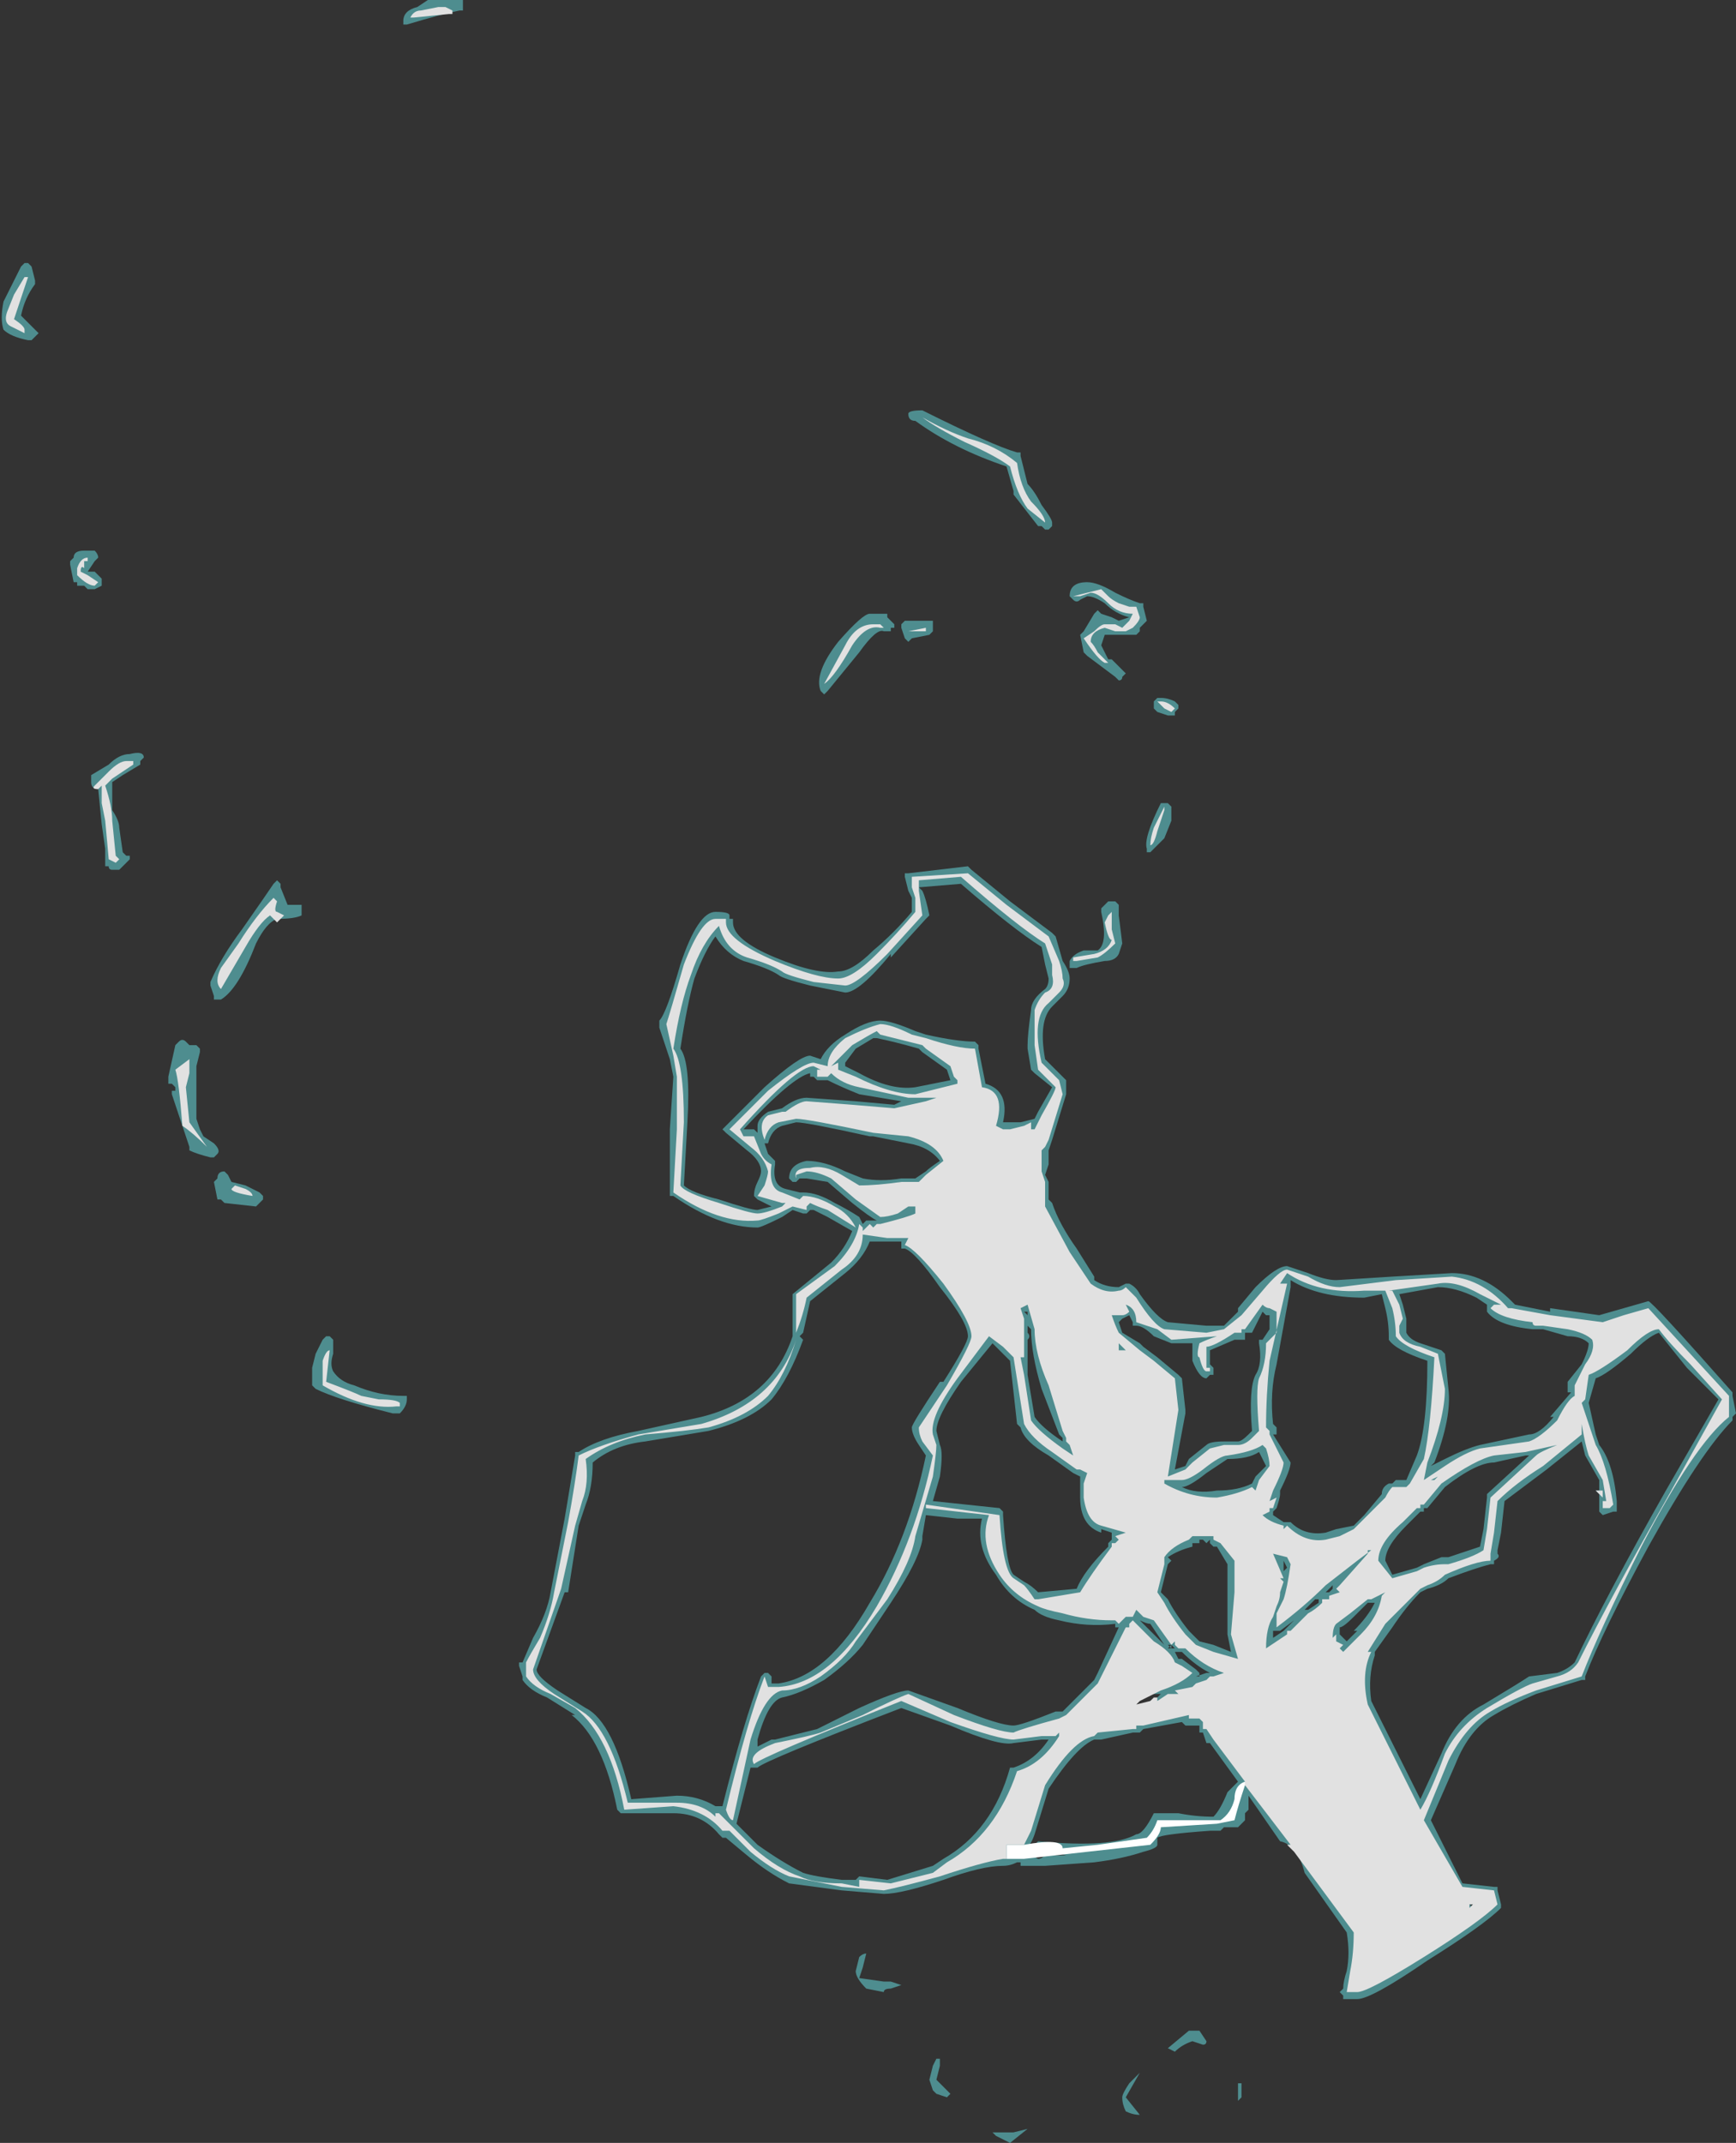 <?xml version="1.0" encoding="UTF-8" standalone="no"?>
<svg xmlns:ffdec="https://www.free-decompiler.com/flash" xmlns:xlink="http://www.w3.org/1999/xlink" ffdec:objectType="shape" height="30.55px" width="24.75px" xmlns="http://www.w3.org/2000/svg">
  <rect width="100%" height="100%" fill="#333333" stroke="none"/>
  <g transform="matrix(1.0, 0.0, 0.0, 1.0, 20.45, 28.0)">
    <path d="M-7.5 -11.7 L-8.0 -11.8 -8.05 -11.8 Q-8.95 -12.0 -9.1 -12.0 L-9.3 -11.95 Q-9.45 -11.9 -9.5 -11.7 L-9.55 -11.7 -9.5 -11.55 -9.4 -11.45 -9.4 -11.4 Q-9.45 -11.1 -9.25 -11.05 L-9.05 -11.0 -9.0 -11.0 Q-8.8 -11.0 -8.55 -10.85 -8.35 -10.75 -8.2 -10.65 L-8.15 -10.55 -8.1 -10.6 -7.95 -10.6 Q-8.05 -10.65 -8.3 -10.85 L-8.65 -11.15 -8.95 -11.2 -9.05 -11.2 -9.1 -11.15 -9.15 -11.15 -9.2 -11.2 Q-9.2 -11.4 -8.95 -11.45 -8.7 -11.45 -8.4 -11.3 L-8.15 -11.2 Q-7.9 -11.15 -7.6 -11.2 L-7.4 -11.2 -7.25 -11.3 Q-7.2 -11.35 -7.05 -11.45 -7.2 -11.65 -7.5 -11.7 M-8.65 -12.6 L-8.8 -12.6 -8.85 -12.65 -8.9 -12.65 -8.9 -12.7 Q-9.15 -12.65 -9.85 -11.9 L-9.7 -11.9 -9.65 -11.85 -9.65 -11.95 Q-9.65 -12.05 -9.5 -12.15 L-9.3 -12.2 Q-9.1 -12.35 -8.95 -12.35 L-8.25 -12.3 -7.7 -12.25 -7.6 -12.3 -8.2 -12.4 Q-8.45 -12.5 -8.65 -12.6 M-6.9 -12.6 L-6.95 -12.75 -7.3 -13.0 -7.35 -13.05 Q-7.7 -13.15 -7.95 -13.2 L-8.0 -13.2 -8.25 -13.05 -8.4 -12.85 -8.4 -12.8 -8.2 -12.7 Q-7.75 -12.45 -7.4 -12.5 L-6.9 -12.6 M-7.0 -12.95 L-6.95 -13.0 -7.0 -13.0 -7.0 -12.95 M-2.5 -7.3 Q-2.65 -7.2 -2.95 -7.2 L-3.25 -7.0 Q-3.5 -6.8 -3.6 -6.8 -3.4 -6.7 -3.1 -6.75 -2.8 -6.75 -2.6 -6.85 L-2.55 -6.95 -2.4 -7.1 -2.5 -7.3 M-0.75 -9.55 L-1.0 -9.5 Q-1.65 -9.5 -2.05 -9.75 L-2.05 -9.65 -2.25 -8.55 Q-2.35 -8.15 -2.3 -7.7 L-2.25 -7.65 -2.25 -7.55 -2.3 -7.55 -2.05 -7.15 Q-2.05 -7.05 -2.2 -6.75 L-2.2 -6.7 Q-2.2 -6.65 -2.25 -6.5 L-2.3 -6.45 -2.3 -6.4 -2.15 -6.3 -2.05 -6.3 Q-1.85 -6.1 -1.55 -6.15 L-1.4 -6.2 -1.15 -6.25 -1.0 -6.4 -0.75 -6.7 Q-0.75 -6.8 -0.65 -6.85 L-0.6 -6.85 -0.55 -6.9 -0.4 -6.9 -0.25 -7.25 Q-0.1 -7.65 -0.1 -8.6 -0.55 -8.75 -0.65 -8.9 L-0.65 -8.95 Q-0.65 -9.15 -0.7 -9.35 L-0.75 -9.55 M-4.4 -9.5 L-4.45 -9.55 -4.5 -9.4 -4.4 -9.5 M-5.8 -9.0 Q-5.75 -8.95 -5.8 -8.9 L-5.8 -8.4 -5.7 -7.8 Q-5.6 -7.65 -5.3 -7.45 L-5.3 -7.5 -5.35 -7.55 -5.6 -8.2 Q-5.75 -8.7 -5.75 -9.05 L-5.8 -9.1 -5.8 -9.0 M-4.3 -9.1 L-4.3 -9.15 -4.35 -9.25 -4.45 -9.2 -4.5 -9.15 -4.45 -9.0 -4.2 -8.85 -4.15 -8.8 -3.95 -8.65 -3.65 -8.4 -3.6 -8.35 -3.55 -7.9 -3.55 -7.85 -3.7 -7.05 -3.55 -7.1 -3.5 -7.2 -3.25 -7.4 Q-3.2 -7.45 -3.0 -7.45 L-2.8 -7.45 Q-2.75 -7.45 -2.65 -7.55 L-2.6 -7.6 Q-2.65 -8.2 -2.55 -8.4 -2.45 -8.55 -2.5 -8.85 L-2.5 -8.9 -2.45 -8.9 -2.35 -9.05 -2.35 -9.25 -2.4 -9.25 -2.45 -9.3 -2.6 -9.0 -2.7 -9.0 -2.7 -8.9 -2.85 -8.9 -3.2 -8.75 -3.2 -8.55 -3.15 -8.5 -3.15 -8.4 -3.2 -8.4 -3.25 -8.35 Q-3.35 -8.35 -3.45 -8.6 L-3.45 -8.85 -3.75 -8.85 -4.0 -8.95 Q-4.15 -9.1 -4.25 -9.1 L-4.3 -9.1 M-12.1 -6.55 L-12.2 -6.25 -12.35 -5.3 -12.4 -5.3 -12.8 -4.2 Q-12.8 -4.1 -12.5 -3.9 L-12.1 -3.65 Q-11.7 -3.45 -11.45 -2.35 L-10.8 -2.4 Q-10.5 -2.4 -10.25 -2.25 L-10.15 -2.25 Q-9.85 -3.45 -9.6 -4.1 L-9.55 -4.15 -9.5 -4.15 -9.45 -4.1 -9.45 -4.0 -9.35 -4.0 Q-8.65 -4.1 -8.05 -5.15 -7.5 -6.05 -7.25 -7.25 L-7.35 -7.4 Q-7.45 -7.55 -7.45 -7.65 -7.45 -7.7 -7.05 -8.3 L-7.0 -8.3 Q-6.65 -8.85 -6.65 -8.95 -6.65 -9.15 -7.05 -9.65 -7.4 -10.15 -7.55 -10.2 L-7.6 -10.2 -7.6 -10.3 -8.05 -10.3 Q-8.15 -10.05 -8.4 -9.85 L-8.9 -9.45 -9.0 -9.0 -9.05 -8.95 -9.0 -8.9 Q-9.2 -8.35 -9.45 -8.05 -9.75 -7.75 -10.35 -7.6 L-11.25 -7.45 Q-11.7 -7.4 -12.0 -7.15 -12.0 -6.8 -12.1 -6.55 M-17.7 -13.1 L-17.65 -13.1 -17.6 -13.05 -17.6 -13.0 -17.65 -12.8 -17.65 -12.05 -17.6 -11.9 -17.55 -11.8 -17.4 -11.7 Q-17.3 -11.6 -17.35 -11.55 L-17.4 -11.5 -17.45 -11.5 Q-17.65 -11.55 -17.75 -11.6 L-17.75 -11.65 Q-17.95 -12.25 -18.0 -12.4 L-18.0 -12.45 -17.95 -12.45 -17.95 -12.5 -18.0 -12.55 -18.05 -12.55 -18.05 -12.65 -17.95 -13.1 -17.9 -13.15 Q-17.85 -13.2 -17.8 -13.15 L-17.75 -13.1 -17.7 -13.1 M-15.85 -8.9 L-15.8 -8.95 -15.75 -8.95 -15.7 -8.9 -15.7 -8.7 Q-15.75 -8.55 -15.7 -8.45 -15.6 -8.3 -15.4 -8.25 -15.05 -8.1 -14.7 -8.1 L-14.65 -8.1 -14.65 -8.05 Q-14.65 -7.95 -14.75 -7.85 L-14.85 -7.85 Q-15.65 -8.05 -15.95 -8.2 L-16.0 -8.25 -16.0 -8.5 -15.95 -8.7 -15.85 -8.9 M-17.25 -11.3 L-17.2 -11.25 -17.15 -11.15 -16.95 -11.1 -16.75 -11.0 -16.7 -10.95 -16.7 -10.9 -16.8 -10.8 -17.25 -10.85 -17.3 -10.9 -17.35 -10.9 -17.4 -11.15 -17.35 -11.2 Q-17.35 -11.3 -17.25 -11.3 M-16.5 -15.45 L-16.45 -15.4 -16.45 -15.35 -16.35 -15.1 -16.15 -15.1 -16.15 -14.95 Q-16.25 -14.9 -16.5 -14.9 -16.65 -14.85 -16.8 -14.55 -17.05 -13.9 -17.3 -13.75 L-17.4 -13.75 -17.4 -13.8 -17.45 -13.95 -17.45 -14.0 Q-17.3 -14.35 -17.0 -14.75 -16.65 -15.25 -16.55 -15.4 L-16.5 -15.45 M-18.45 -17.1 L-18.7 -16.95 -18.85 -16.85 -18.85 -16.45 Q-18.75 -16.3 -18.75 -16.2 L-18.7 -15.85 -18.65 -15.8 -18.6 -15.8 -18.6 -15.75 -18.75 -15.6 -18.85 -15.6 Q-18.9 -15.6 -18.9 -15.65 L-18.95 -15.65 -18.95 -15.9 -19.0 -16.25 -19.05 -16.75 Q-19.15 -16.75 -19.15 -16.85 L-19.15 -16.95 -18.9 -17.1 Q-18.75 -17.25 -18.6 -17.25 -18.4 -17.3 -18.4 -17.2 L-18.45 -17.15 -18.45 -17.1 M-19.15 -20.15 L-19.1 -20.15 Q-19.05 -20.1 -19.05 -20.05 L-19.1 -20.0 -19.2 -19.85 -19.1 -19.85 -19.0 -19.75 -19.0 -19.65 -19.1 -19.6 -19.2 -19.6 -19.25 -19.65 -19.35 -19.65 -19.35 -19.7 -19.4 -19.7 -19.45 -19.95 -19.45 -20.0 -19.4 -20.05 Q-19.4 -20.15 -19.25 -20.15 L-19.15 -20.15 M-20.4 -23.3 Q-20.45 -23.45 -20.4 -23.7 L-20.15 -24.2 -20.1 -24.25 -20.05 -24.25 -20.0 -24.2 -19.95 -24.0 -19.95 -23.95 Q-20.1 -23.75 -20.15 -23.5 L-19.9 -23.25 -20.0 -23.15 -20.05 -23.15 Q-20.3 -23.2 -20.4 -23.3 M-13.9 -28.0 L-13.85 -28.0 -13.85 -27.85 -13.9 -27.85 Q-14.15 -27.8 -14.65 -27.65 L-14.7 -27.65 -14.7 -27.7 Q-14.7 -27.85 -14.5 -27.9 L-14.35 -28.0 -13.9 -28.0 M-4.6 -15.15 L-4.55 -15.15 -4.5 -15.1 -4.5 -14.95 -4.45 -14.55 -4.5 -14.4 Q-4.55 -14.3 -4.7 -14.3 -5.0 -14.25 -5.1 -14.2 L-5.2 -14.2 -5.2 -14.3 Q-5.15 -14.4 -5.0 -14.45 L-4.8 -14.45 Q-4.65 -14.55 -4.75 -15.0 L-4.75 -15.05 -4.65 -15.15 -4.6 -15.15 M-3.75 -16.3 L-3.85 -16.05 -4.05 -15.85 -4.1 -15.85 -4.1 -15.9 Q-4.15 -16.05 -3.9 -16.55 L-3.8 -16.55 -3.75 -16.5 -3.75 -16.3 M-4.0 -17.9 L-4.0 -18.0 -3.95 -18.05 -3.9 -18.05 Q-3.8 -18.05 -3.7 -18.0 L-3.65 -17.95 -3.65 -17.9 -3.7 -17.85 -3.7 -17.8 -3.8 -17.8 -3.95 -17.85 -4.0 -17.9 M-4.95 -19.5 L-5.05 -19.45 Q-5.1 -19.4 -5.15 -19.45 L-5.2 -19.5 Q-5.2 -19.7 -4.95 -19.7 -4.8 -19.7 -4.55 -19.55 -4.35 -19.45 -4.2 -19.4 L-4.15 -19.4 -4.15 -19.35 -4.1 -19.15 -4.2 -19.05 -4.2 -19.0 -4.25 -18.95 -4.7 -18.95 -4.75 -18.8 -4.65 -18.6 -4.6 -18.6 -4.4 -18.4 -4.45 -18.35 Q-4.45 -18.3 -4.5 -18.3 L-4.55 -18.35 -4.95 -18.65 -5.0 -18.7 -5.05 -18.95 -5.0 -19.0 -4.85 -19.25 -4.8 -19.3 -4.75 -19.25 -4.6 -19.2 -4.5 -19.15 -4.35 -19.2 Q-4.55 -19.25 -4.7 -19.4 -4.85 -19.5 -4.95 -19.5 M-9.85 -14.3 Q-10.1 -14.4 -10.25 -14.65 -10.4 -14.45 -10.55 -14.05 -10.65 -13.7 -10.75 -13.05 -10.6 -12.85 -10.65 -12.0 L-10.7 -11.1 Q-10.6 -11.0 -10.2 -10.9 -9.75 -10.75 -9.65 -10.75 L-9.45 -10.8 -9.65 -10.9 -9.7 -10.95 Q-9.7 -11.05 -9.65 -11.15 -9.6 -11.25 -9.6 -11.3 -9.6 -11.45 -9.8 -11.6 L-10.1 -11.85 -10.15 -11.9 -9.55 -12.5 Q-9.05 -12.95 -8.9 -12.95 L-8.75 -12.9 Q-8.65 -13.1 -8.4 -13.25 -8.1 -13.45 -7.9 -13.45 -7.75 -13.45 -7.4 -13.3 L-7.25 -13.25 Q-6.8 -13.15 -6.55 -13.15 L-6.5 -13.1 -6.5 -13.05 -6.4 -12.55 Q-6.05 -12.45 -6.15 -12.0 L-5.9 -12.0 -5.7 -12.05 -5.65 -12.15 -5.45 -12.5 -5.7 -12.7 -5.75 -12.75 -5.8 -13.05 -5.8 -13.1 Q-5.8 -13.25 -5.75 -13.6 -5.75 -13.75 -5.55 -13.9 -5.5 -13.95 -5.5 -14.05 L-5.55 -14.25 -5.6 -14.5 Q-6.0 -14.75 -6.75 -15.4 L-7.35 -15.35 -7.3 -15.3 Q-7.25 -15.2 -7.2 -14.95 L-7.25 -14.9 -7.75 -14.35 -7.75 -14.4 Q-8.2 -13.85 -8.4 -13.85 L-8.9 -13.95 Q-9.3 -14.05 -9.35 -14.1 -9.5 -14.2 -9.85 -14.3 M-7.75 -19.05 L-7.75 -19.0 -7.85 -19.0 Q-7.95 -19.05 -8.2 -18.7 L-8.65 -18.15 -8.7 -18.1 -8.75 -18.15 Q-8.85 -18.4 -8.5 -18.85 -8.15 -19.25 -8.05 -19.25 L-7.8 -19.25 -7.8 -19.2 -7.7 -19.1 -7.7 -19.05 -7.75 -19.05 M-7.6 -19.05 L-7.6 -19.1 -7.55 -19.15 -7.15 -19.15 -7.15 -19.0 -7.2 -18.95 -7.45 -18.9 -7.5 -18.85 -7.55 -18.9 -7.6 -19.05 M-7.3 -22.15 Q-6.3 -21.65 -5.95 -21.55 L-5.9 -21.55 -5.9 -21.5 -5.8 -21.1 Q-5.7 -21.0 -5.6 -20.8 -5.45 -20.6 -5.45 -20.55 L-5.45 -20.5 -5.5 -20.45 -5.55 -20.45 -5.6 -20.5 -5.65 -20.5 -6.0 -20.95 -6.0 -21.0 -6.1 -21.35 Q-6.85 -21.6 -7.4 -22.0 -7.5 -22.0 -7.5 -22.1 -7.5 -22.15 -7.3 -22.15 M0.6 -0.85 L0.5 -0.85 0.55 -0.8 0.6 -0.85 M2.8 -8.7 Q2.45 -8.4 2.3 -8.35 L2.2 -8.0 2.3 -7.55 2.35 -7.4 Q2.55 -7.15 2.6 -6.6 L2.6 -6.45 2.55 -6.45 2.4 -6.4 2.35 -6.45 2.35 -6.7 2.3 -6.75 2.35 -6.75 2.35 -6.9 2.15 -7.25 2.1 -7.45 1.6 -7.05 1.0 -6.6 0.95 -6.15 0.9 -5.9 0.9 -5.85 Q0.95 -5.8 0.85 -5.75 L0.85 -5.7 0.8 -5.7 Q0.6 -5.65 0.2 -5.5 0.1 -5.4 -0.1 -5.35 L-0.2 -5.3 Q-0.4 -5.1 -0.6 -4.8 L-0.85 -4.45 -0.85 -4.4 Q-0.95 -4.1 -0.9 -3.75 L-0.2 -2.35 0.1 -3.0 Q0.3 -3.5 0.7 -3.7 1.2 -4.0 1.35 -4.1 L1.75 -4.15 Q1.9 -4.2 2.0 -4.3 2.45 -5.25 3.3 -6.75 L4.05 -8.05 3.6 -8.5 3.2 -9.0 Q3.05 -8.95 2.8 -8.7 M1.3 -7.25 L0.85 -7.15 Q0.6 -7.15 0.15 -6.8 L-0.1 -6.5 -0.15 -6.5 -0.15 -6.45 -0.2 -6.45 -0.4 -6.25 Q-0.7 -5.95 -0.7 -5.75 L-0.6 -5.55 -0.25 -5.65 -0.15 -5.7 0.1 -5.8 0.2 -5.8 0.65 -5.95 0.7 -6.2 0.75 -6.65 0.75 -6.7 1.35 -7.25 1.3 -7.25 M1.55 -9.05 L1.4 -9.05 Q0.9 -9.1 0.75 -9.3 L0.75 -9.4 0.6 -9.5 Q0.3 -9.65 0.05 -9.65 L-0.5 -9.55 -0.45 -9.4 -0.4 -9.2 -0.4 -9.0 Q-0.35 -8.9 -0.2 -8.85 L0.1 -8.75 0.15 -8.7 0.2 -8.2 Q0.25 -7.8 0.0 -7.15 L-0.05 -7.1 0.15 -7.2 Q0.45 -7.35 0.65 -7.4 L1.35 -7.55 Q1.5 -7.55 1.7 -7.8 L1.65 -7.8 1.95 -8.15 1.9 -8.15 1.9 -8.3 2.1 -8.55 Q2.2 -8.75 2.2 -8.85 2.1 -8.95 1.9 -8.95 L1.55 -9.05 M1.65 -9.3 L1.65 -9.35 2.35 -9.25 3.05 -9.45 Q3.1 -9.45 4.25 -8.15 L4.25 -8.1 4.3 -7.85 4.25 -7.8 4.25 -7.75 Q3.8 -7.3 3.05 -5.95 2.4 -4.75 2.15 -4.1 L2.15 -4.05 2.1 -4.05 1.45 -3.85 Q1.1 -3.7 0.85 -3.55 0.5 -3.35 0.3 -2.85 L-0.05 -2.05 0.4 -1.15 0.85 -1.1 0.9 -1.1 0.9 -1.05 0.95 -0.85 0.95 -0.8 Q0.7 -0.55 -0.1 -0.05 -0.9 0.5 -1.1 0.5 L-1.3 0.5 -1.3 0.45 -1.35 0.4 -1.3 0.35 Q-1.3 0.25 -1.25 0.1 -1.2 -0.15 -1.25 -0.45 L-1.85 -1.3 Q-1.95 -1.7 -2.2 -1.75 L-2.65 -2.4 -2.65 -2.2 -2.7 -2.15 -2.7 -2.05 -2.8 -1.95 -3.0 -1.95 -3.05 -1.9 -3.2 -1.9 Q-3.9 -1.85 -3.95 -1.8 L-3.95 -1.7 Q-3.95 -1.65 -4.15 -1.6 -4.45 -1.5 -4.85 -1.45 L-5.55 -1.4 -5.9 -1.4 -5.9 -1.45 -5.95 -1.45 Q-6.05 -1.4 -6.15 -1.4 -6.45 -1.4 -7.0 -1.2 -7.6 -1.0 -7.85 -1.0 L-8.45 -1.05 -9.2 -1.15 Q-9.5 -1.3 -9.8 -1.55 L-10.1 -1.8 -10.15 -1.8 -10.2 -1.85 Q-10.45 -2.15 -10.85 -2.15 L-11.6 -2.15 -11.65 -2.2 Q-11.85 -3.2 -12.3 -3.55 L-12.25 -3.55 -12.65 -3.8 Q-12.9 -3.9 -13.0 -4.05 L-13.0 -4.1 -13.05 -4.25 -13.05 -4.3 -13.0 -4.3 -12.85 -4.65 Q-12.65 -5.0 -12.6 -5.3 L-12.4 -6.35 -12.25 -7.25 -12.25 -7.3 -12.2 -7.3 Q-11.9 -7.5 -11.35 -7.6 L-10.45 -7.8 Q-9.45 -8.05 -9.15 -8.95 L-9.15 -9.55 -8.6 -10.0 Q-8.4 -10.2 -8.3 -10.45 L-8.65 -10.65 -8.85 -10.75 -8.9 -10.75 -8.95 -10.7 -9.0 -10.7 -9.15 -10.75 -9.3 -10.65 Q-9.6 -10.5 -9.65 -10.5 -10.2 -10.5 -10.85 -10.95 L-10.9 -10.95 -10.9 -11.9 -10.85 -12.65 -10.9 -12.9 -11.05 -13.35 -11.05 -13.45 Q-10.95 -13.55 -10.75 -14.25 -10.5 -15.0 -10.25 -15.0 -10.05 -15.0 -10.05 -14.95 L-10.05 -14.9 -10.0 -14.9 -10.0 -14.85 Q-10.0 -14.6 -9.4 -14.35 -8.8 -14.1 -8.5 -14.15 -8.3 -14.15 -8.0 -14.45 -7.7 -14.7 -7.45 -15.0 L-7.45 -15.2 -7.5 -15.3 -7.55 -15.5 -7.55 -15.55 -7.5 -15.55 -6.65 -15.65 -6.6 -15.6 -6.05 -15.15 -5.45 -14.7 -5.4 -14.65 -5.3 -14.3 Q-5.2 -14.15 -5.2 -14.05 -5.2 -13.9 -5.3 -13.8 L-5.45 -13.65 Q-5.65 -13.45 -5.55 -12.9 L-5.25 -12.6 -5.25 -12.4 -5.45 -11.75 -5.5 -11.6 -5.5 -11.4 -5.55 -11.25 -5.5 -11.15 -5.5 -10.9 -5.45 -10.85 Q-5.35 -10.55 -5.1 -10.2 L-4.85 -9.8 -4.85 -9.75 Q-4.7 -9.65 -4.5 -9.65 L-4.4 -9.7 -4.35 -9.7 Q-4.25 -9.65 -4.2 -9.55 -3.95 -9.2 -3.8 -9.15 L-3.25 -9.1 -3.0 -9.1 -2.8 -9.3 -2.8 -9.35 -2.55 -9.65 Q-2.25 -9.95 -2.1 -9.95 L-1.8 -9.85 Q-1.55 -9.75 -1.4 -9.75 L-0.6 -9.8 0.25 -9.85 Q0.7 -9.85 1.1 -9.45 L1.15 -9.4 1.65 -9.3 M-5.85 -9.3 L-5.8 -9.25 -5.8 -9.3 -5.85 -9.3 M-9.65 -2.8 L-9.75 -2.8 -9.95 -2.0 -9.65 -1.7 Q-9.3 -1.45 -9.0 -1.3 -8.85 -1.25 -8.45 -1.2 L-8.25 -1.2 -8.2 -1.25 -7.8 -1.2 -7.15 -1.4 -7.0 -1.5 Q-6.3 -1.9 -6.05 -2.8 L-6.0 -2.8 Q-5.7 -2.9 -5.5 -3.2 L-5.6 -3.2 -6.0 -3.15 Q-6.2 -3.1 -6.9 -3.4 L-7.6 -3.65 Q-9.55 -2.9 -9.65 -2.8 M-6.8 -6.35 L-7.25 -6.4 -7.3 -6.1 -7.3 -6.05 Q-7.35 -5.75 -7.75 -5.15 L-8.15 -4.55 Q-8.35 -4.3 -8.7 -4.05 -9.05 -3.85 -9.3 -3.8 -9.5 -3.75 -9.65 -3.2 L-9.65 -3.1 -9.45 -3.2 -9.4 -3.2 -8.8 -3.35 -8.2 -3.65 Q-7.65 -3.9 -7.5 -3.9 L-6.8 -3.65 Q-6.2 -3.4 -6.0 -3.4 -5.9 -3.4 -5.4 -3.6 L-5.3 -3.6 -4.85 -4.05 -4.8 -4.15 -4.5 -4.8 -4.55 -4.8 -4.55 -4.85 Q-4.95 -4.8 -5.35 -4.9 -5.6 -4.95 -5.7 -5.05 -6.05 -5.2 -6.25 -5.55 -6.55 -5.95 -6.45 -6.35 L-6.8 -6.35 M-6.1 -8.65 L-6.3 -8.85 -6.75 -8.3 Q-7.1 -7.8 -7.1 -7.6 L-7.05 -7.4 Q-7.0 -7.3 -7.05 -6.95 L-7.15 -6.6 -6.2 -6.5 -6.15 -6.45 -6.15 -6.4 Q-6.1 -5.65 -6.0 -5.55 L-5.85 -5.45 Q-5.75 -5.4 -5.65 -5.3 L-5.1 -5.35 Q-5.0 -5.6 -4.65 -5.95 L-4.65 -6.0 -4.6 -6.05 -4.6 -6.15 -4.75 -6.2 -4.75 -6.15 Q-5.05 -6.25 -5.05 -6.65 L-5.05 -6.95 -5.15 -7.0 -5.5 -7.25 Q-5.85 -7.45 -5.9 -7.65 L-5.95 -7.7 -6.05 -8.6 -6.1 -8.65 M-8.1 -0.15 L-8.15 0.05 -8.2 0.2 -7.85 0.25 -7.75 0.25 -7.6 0.3 -7.75 0.35 Q-7.85 0.35 -7.85 0.4 L-8.1 0.35 Q-8.25 0.2 -8.25 0.1 L-8.2 -0.1 Q-8.15 -0.15 -8.1 -0.15 M-2.15 -5.6 L-2.1 -5.65 -2.15 -5.75 -2.15 -5.6 M-1.45 -5.35 L-1.45 -5.4 -1.55 -5.3 -1.5 -5.3 -1.45 -5.35 M-1.7 -5.2 L-1.85 -5.05 -1.8 -5.05 -1.65 -5.15 -1.65 -5.2 -1.7 -5.2 M-4.2 -4.9 L-3.85 -4.55 -4.05 -4.85 Q-4.1 -4.85 -4.2 -4.9 M-4.65 -4.95 L-4.55 -4.95 -4.6 -5.05 -4.65 -4.95 M-3.8 -5.8 L-3.75 -5.75 -3.8 -5.7 -3.9 -5.3 -3.8 -5.2 Q-3.7 -5.0 -3.5 -4.75 L-3.35 -4.6 -3.15 -4.55 -2.9 -4.45 -2.95 -4.7 -2.95 -5.7 -3.1 -5.95 -3.15 -5.95 -3.2 -6.0 -3.2 -6.05 -3.25 -6.0 -3.3 -6.05 -3.35 -6.05 -3.35 -6.0 -3.45 -6.0 -3.45 -5.95 Q-3.65 -5.9 -3.8 -5.8 M-3.05 -6.9 L-3.05 -6.9 M-1.0 -4.65 L-1.0 -4.65 M-0.9 -5.15 L-0.95 -5.15 -1.15 -4.95 Q-1.3 -4.8 -1.35 -4.8 L-1.35 -4.7 -1.25 -4.6 -1.1 -4.75 -1.15 -4.75 Q-0.95 -4.95 -0.85 -5.15 L-0.9 -5.15 M-0.6 -5.2 L-0.55 -5.15 -0.5 -5.2 -0.6 -5.2 M-1.8 -4.5 L-1.8 -4.5 M-2.0 -4.9 L-2.2 -4.75 -2.3 -4.75 -2.3 -4.65 -2.15 -4.75 -2.0 -4.9 M-3.7 -4.5 L-3.75 -4.55 -3.75 -4.5 -3.8 -4.55 -3.75 -4.55 -3.8 -4.5 -3.7 -4.5 M-3.6 -4.45 L-3.7 -4.45 -3.65 -4.35 -3.6 -4.35 -3.4 -4.2 -3.35 -4.15 -3.35 -4.1 -3.4 -4.1 -3.25 -4.15 -3.2 -4.15 Q-3.4 -4.25 -3.6 -4.45 M-4.05 -3.85 L-4.25 -3.8 -4.25 -3.7 -4.2 -3.65 -4.15 -3.7 -3.95 -3.8 -3.9 -3.85 -4.05 -3.85 M-3.2 -3.15 L-3.25 -3.15 -3.3 -3.3 -3.35 -3.3 -3.35 -3.4 -3.55 -3.4 -3.6 -3.45 -4.15 -3.35 -4.2 -3.3 -4.3 -3.3 -4.75 -3.2 -4.85 -3.2 Q-5.1 -3.1 -5.5 -2.5 L-5.7 -1.85 Q-5.75 -1.7 -5.85 -1.6 L-5.65 -1.5 Q-5.6 -1.5 -5.55 -1.55 L-5.25 -1.55 -5.65 -1.65 -5.7 -1.7 -5.65 -1.75 Q-4.6 -1.65 -4.25 -1.85 -4.15 -1.85 -4.0 -2.15 L-3.65 -2.15 Q-3.4 -2.1 -3.15 -2.1 -3.05 -2.2 -2.95 -2.45 L-2.8 -2.6 -3.2 -3.15 M-2.75 1.7 L-2.75 1.9 -2.8 1.95 -2.8 1.7 -2.75 1.7 M-3.45 1.1 Q-3.6 1.15 -3.7 1.25 L-3.8 1.2 -3.5 0.95 -3.35 0.95 -3.25 1.1 Q-3.25 1.15 -3.3 1.15 L-3.45 1.1 M-4.45 1.9 Q-4.45 1.85 -4.35 1.7 L-4.2 1.55 -4.4 1.9 -4.2 2.15 Q-4.3 2.15 -4.4 2.1 -4.45 2.0 -4.45 1.9 M-7.05 1.45 L-7.1 1.65 -6.9 1.85 -6.95 1.9 -7.1 1.85 -7.15 1.8 -7.2 1.65 -7.15 1.45 -7.1 1.35 -7.05 1.35 -7.05 1.45 M-6.05 2.55 L-6.25 2.45 -6.3 2.4 -6.0 2.4 -5.8 2.35 -6.05 2.55" fill="#6be7eb" fill-opacity="0.502" fill-rule="evenodd" stroke="none"/>
    <path d="M-6.05 -1.5 L-6.1 -1.5 -6.1 -1.6 Q-6.1 -1.8 -6.1 -1.7 L-5.85 -1.7 Q-5.3 -1.8 -5.3 -1.65 L-4.8 -1.7 -4.1 -1.8 Q-4.0 -1.9 -3.95 -2.05 L-3.05 -2.05 Q-2.9 -2.15 -2.85 -2.35 -2.85 -2.55 -2.7 -2.6 L-2.7 -2.55 Q-2.8 -2.25 -2.85 -2.05 L-3.1 -2.0 -3.9 -1.95 Q-3.9 -1.85 -4.05 -1.7 L-5.85 -1.5 -6.05 -1.5" fill="#ffffff" fill-rule="evenodd" stroke="none"/>
    <path d="M-6.05 -1.5 L-6.15 -1.5 Q-6.45 -1.45 -7.05 -1.25 -7.6 -1.1 -7.85 -1.05 L-8.45 -1.1 -9.2 -1.25 Q-9.45 -1.35 -9.75 -1.6 L-10.05 -1.9 -10.15 -1.9 Q-10.4 -2.2 -10.85 -2.25 L-11.55 -2.2 Q-11.75 -3.25 -12.25 -3.65 L-12.6 -3.85 Q-12.85 -3.95 -12.95 -4.1 L-12.95 -4.3 Q-12.9 -4.4 -12.75 -4.65 -12.6 -5.0 -12.55 -5.3 L-12.35 -6.3 Q-12.25 -6.85 -12.2 -7.25 -11.9 -7.4 -11.35 -7.55 L-10.45 -7.7 Q-9.4 -8.0 -9.1 -8.9 -9.25 -8.4 -9.5 -8.1 -9.8 -7.8 -10.35 -7.65 -10.65 -7.6 -11.25 -7.55 -11.75 -7.45 -12.1 -7.2 -12.05 -6.85 -12.15 -6.6 L-12.25 -6.25 -12.45 -5.35 -12.85 -4.2 Q-12.85 -4.05 -12.55 -3.85 L-12.15 -3.6 Q-11.75 -3.35 -11.5 -2.3 L-10.8 -2.3 Q-10.45 -2.3 -10.25 -2.1 L-10.25 -2.15 -10.2 -2.15 -9.7 -1.65 Q-9.35 -1.35 -9.05 -1.25 -8.85 -1.15 -8.45 -1.15 L-8.2 -1.1 -8.2 -1.2 -7.75 -1.15 -7.15 -1.3 -6.95 -1.45 Q-6.25 -1.85 -5.95 -2.75 -5.6 -2.85 -5.35 -3.25 L-5.35 -3.3 -5.4 -3.25 -5.6 -3.25 -6.0 -3.2 Q-6.2 -3.2 -6.9 -3.45 L-7.6 -3.75 Q-9.6 -2.95 -9.7 -2.85 -9.8 -3.0 -9.4 -3.15 -8.9 -3.25 -8.75 -3.3 L-8.15 -3.55 Q-7.65 -3.8 -7.5 -3.85 L-6.85 -3.55 Q-6.2 -3.3 -6.0 -3.3 -5.9 -3.35 -5.35 -3.5 L-5.25 -3.55 -4.8 -4.0 -4.4 -4.8 -4.35 -4.8 -4.35 -4.85 -4.3 -4.9 -4.0 -4.6 Q-3.75 -4.45 -3.7 -4.3 L-3.6 -4.25 -3.45 -4.15 Q-3.6 -4.0 -3.9 -3.9 L-4.2 -3.75 -4.25 -3.7 -4.05 -3.75 -4.0 -3.8 -3.95 -3.8 -3.95 -3.75 -3.8 -3.85 -3.65 -3.85 -3.7 -3.9 -3.45 -3.95 -3.4 -4.0 -3.25 -4.05 -3.2 -4.1 -3.15 -4.1 -3.0 -4.15 Q-3.3 -4.25 -3.55 -4.5 L-3.65 -4.5 -3.7 -4.55 -3.7 -4.6 -3.75 -4.55 -4.0 -4.9 -4.15 -4.95 -4.25 -5.05 -4.3 -4.95 -4.4 -4.95 -4.5 -4.85 -4.55 -4.9 -4.6 -4.9 Q-4.95 -4.9 -5.3 -5.0 -5.55 -5.05 -5.65 -5.1 -6.0 -5.25 -6.2 -5.55 -6.5 -6.0 -6.35 -6.4 L-7.25 -6.5 -7.25 -6.55 -6.2 -6.4 Q-6.15 -5.6 -6.0 -5.5 L-5.85 -5.4 Q-5.8 -5.35 -5.7 -5.2 L-5.65 -5.2 -5.05 -5.3 Q-4.9 -5.55 -4.6 -5.95 L-4.6 -6.0 -4.55 -6.0 -4.5 -6.05 -4.55 -6.1 -4.4 -6.15 -4.75 -6.25 Q-4.95 -6.3 -5.0 -6.65 L-5.0 -6.85 -4.95 -7.0 -5.05 -7.05 -5.1 -7.05 -5.45 -7.3 Q-5.75 -7.5 -5.85 -7.7 L-6.0 -8.65 -6.15 -8.8 -6.35 -8.95 -6.8 -8.35 Q-7.2 -7.8 -7.15 -7.55 L-7.1 -7.4 Q-7.1 -7.3 -7.15 -6.95 L-7.4 -6.1 Q-7.45 -5.75 -7.8 -5.2 L-8.25 -4.6 Q-8.4 -4.35 -8.75 -4.1 -9.05 -3.9 -9.3 -3.9 -9.55 -3.85 -9.75 -3.2 L-10.0 -2.05 Q-10.05 -2.05 -10.1 -2.2 -9.8 -3.45 -9.55 -4.1 L-9.5 -3.95 -9.35 -3.95 Q-8.6 -4.0 -7.95 -5.1 -7.4 -6.05 -7.15 -7.25 L-7.3 -7.45 Q-7.35 -7.55 -7.35 -7.65 L-6.95 -8.25 Q-6.6 -8.85 -6.6 -8.95 -6.6 -9.15 -7.0 -9.7 -7.4 -10.2 -7.55 -10.25 L-7.5 -10.35 -7.8 -10.35 -8.15 -10.4 Q-8.15 -10.1 -8.45 -9.9 L-8.95 -9.5 Q-9.0 -9.25 -9.1 -9.0 L-9.1 -9.55 -8.55 -9.95 Q-8.25 -10.25 -8.2 -10.55 L-8.15 -10.5 -8.15 -10.45 -8.05 -10.55 -8.0 -10.5 -7.95 -10.55 -7.9 -10.55 Q-7.5 -10.65 -7.4 -10.7 L-7.4 -10.8 -7.5 -10.8 -7.65 -10.7 Q-7.8 -10.65 -7.9 -10.65 L-8.25 -10.9 -8.6 -11.2 Q-8.8 -11.3 -8.95 -11.3 L-9.1 -11.25 -9.1 -11.2 Q-9.15 -11.35 -8.9 -11.35 -8.7 -11.4 -8.45 -11.25 L-8.2 -11.1 Q-7.95 -11.1 -7.6 -11.15 L-7.35 -11.15 -7.25 -11.25 -7.0 -11.45 Q-7.1 -11.7 -7.5 -11.8 L-8.0 -11.85 Q-8.95 -12.05 -9.1 -12.05 L-9.35 -12.0 Q-9.5 -11.95 -9.55 -11.75 -9.65 -12.0 -9.5 -12.1 L-9.3 -12.15 -9.25 -12.15 Q-9.05 -12.3 -8.95 -12.3 L-8.3 -12.25 -7.7 -12.2 -7.25 -12.3 -7.1 -12.35 -7.5 -12.35 -8.2 -12.5 Q-8.45 -12.55 -8.6 -12.7 L-8.65 -12.65 -8.8 -12.65 -8.8 -12.75 -8.75 -12.75 -8.85 -12.8 Q-9.1 -12.8 -9.9 -11.9 L-9.85 -11.8 -9.7 -11.8 -9.6 -11.55 Q-9.55 -11.45 -9.45 -11.4 -9.5 -11.05 -9.3 -11.0 L-9.05 -10.9 -9.0 -10.95 Q-8.8 -10.95 -8.55 -10.8 -8.35 -10.7 -8.25 -10.5 L-8.65 -10.75 Q-8.8 -10.8 -8.9 -10.85 L-8.95 -10.8 -8.95 -10.75 -9.15 -10.8 -9.35 -10.7 Q-9.6 -10.6 -9.65 -10.6 -10.2 -10.55 -10.85 -11.0 L-10.8 -11.9 -10.8 -12.65 -10.85 -12.95 -10.95 -13.4 Q-10.9 -13.55 -10.7 -14.25 -10.45 -14.9 -10.25 -14.9 L-10.1 -14.9 -10.1 -14.85 Q-10.1 -14.6 -9.4 -14.3 -8.8 -14.05 -8.5 -14.05 -8.3 -14.05 -7.95 -14.4 -7.65 -14.7 -7.4 -15.0 L-7.4 -15.2 -7.45 -15.35 -7.45 -15.5 -6.65 -15.55 -6.1 -15.1 Q-5.7 -14.8 -5.5 -14.65 L-5.35 -14.3 Q-5.3 -14.15 -5.3 -14.05 -5.25 -13.95 -5.35 -13.85 L-5.5 -13.7 Q-5.75 -13.5 -5.6 -12.85 L-5.35 -12.6 -5.3 -12.4 -5.5 -11.75 -5.55 -11.65 -5.6 -11.6 -5.6 -11.3 -5.55 -11.15 -5.55 -10.8 -5.2 -10.15 -4.9 -9.7 Q-4.7 -9.55 -4.5 -9.6 -4.45 -9.6 -4.4 -9.65 L-4.25 -9.5 Q-4.0 -9.1 -3.85 -9.05 L-3.25 -9.0 -3.0 -9.05 -2.75 -9.25 -2.45 -9.6 Q-2.2 -9.9 -2.1 -9.9 L-1.8 -9.8 Q-1.55 -9.65 -1.35 -9.65 L-0.55 -9.75 0.25 -9.8 Q0.7 -9.75 1.05 -9.35 L1.1 -9.35 1.65 -9.25 2.4 -9.15 2.7 -9.25 3.05 -9.35 4.2 -8.1 4.2 -7.8 Q3.7 -7.4 2.95 -5.95 2.35 -4.75 2.1 -4.1 L1.45 -3.9 Q1.05 -3.75 0.8 -3.6 0.45 -3.4 0.2 -2.9 L-0.15 -2.05 0.4 -1.1 0.85 -1.05 0.9 -0.85 Q0.65 -0.6 -0.15 -0.1 -0.95 0.4 -1.1 0.4 L-1.25 0.4 -1.2 0.1 Q-1.15 -0.15 -1.15 -0.45 L-2.0 -1.6 -2.1 -1.7 -2.05 -1.7 -2.7 -2.55 -2.7 -2.6 -3.15 -3.2 -3.25 -3.35 -3.3 -3.35 -3.3 -3.45 -3.35 -3.5 -3.5 -3.5 -3.5 -3.55 -4.15 -3.4 -4.25 -3.4 -4.25 -3.35 -4.3 -3.35 -4.8 -3.3 -4.85 -3.25 -4.85 -3.25 Q-5.15 -3.2 -5.55 -2.55 L-5.75 -1.9 -5.85 -1.7 -6.1 -1.7 Q-6.1 -1.8 -6.1 -1.6 L-6.1 -1.5 -6.05 -1.5 M1.55 -9.1 L1.45 -9.1 Q1.4 -9.1 1.4 -9.15 0.95 -9.2 0.8 -9.35 L0.85 -9.4 0.95 -9.4 0.65 -9.55 Q0.3 -9.75 0.05 -9.7 L-0.65 -9.6 -0.6 -9.6 -0.5 -9.4 -0.45 -9.2 -0.5 -9.1 -0.5 -9.0 Q-0.45 -8.85 -0.2 -8.8 L0.05 -8.7 0.15 -8.2 Q0.15 -7.8 -0.1 -7.15 L-0.15 -6.9 0.15 -7.1 Q0.45 -7.3 0.65 -7.35 L1.35 -7.45 Q1.5 -7.5 1.75 -7.75 1.9 -8.05 2.0 -8.1 L2.0 -8.25 2.15 -8.55 Q2.3 -8.75 2.25 -8.9 2.15 -9.0 1.9 -9.05 L1.55 -9.1 M-0.9 -5.9 L-1.1 -5.75 -1.55 -5.4 Q-1.85 -5.1 -2.25 -4.8 L-2.25 -5.0 -2.15 -5.2 Q-2.1 -5.35 -2.05 -5.7 L-2.1 -5.8 -2.3 -5.85 -2.15 -5.5 -2.2 -5.5 -2.15 -5.45 -2.2 -5.3 Q-2.2 -5.2 -2.25 -5.1 L-2.3 -4.95 Q-2.4 -4.8 -2.4 -4.5 L-2.1 -4.7 -2.1 -4.75 -2.05 -4.75 -1.8 -5.0 Q-1.7 -5.05 -1.6 -5.15 L-1.6 -5.2 -1.5 -5.2 -1.5 -5.25 -1.35 -5.3 -1.4 -5.35 -1.35 -5.4 -0.95 -5.85 -0.95 -5.9 -0.9 -5.9 M-0.05 -6.9 L0.0 -6.9 0.05 -6.95 -0.05 -6.9 M-8.15 -10.45 L-8.15 -10.45 M-6.95 -12.95 L-6.95 -12.95 M-6.8 -12.55 L-6.8 -12.6 -6.85 -12.65 -6.9 -12.8 -7.25 -13.05 -7.3 -13.1 -7.9 -13.25 -7.95 -13.3 Q-8.05 -13.25 -8.3 -13.1 L-8.6 -12.8 -8.5 -12.85 -8.5 -12.75 -8.25 -12.65 Q-7.75 -12.4 -7.4 -12.4 L-6.8 -12.55 M-2.4 -7.35 L-2.45 -7.4 Q-2.6 -7.3 -2.95 -7.25 -3.05 -7.25 -3.3 -7.05 -3.5 -6.9 -3.6 -6.9 L-3.85 -6.9 -3.85 -6.85 Q-3.5 -6.65 -3.1 -6.65 -2.8 -6.7 -2.6 -6.8 L-2.55 -6.75 -2.5 -6.9 -2.35 -7.1 Q-2.35 -7.2 -2.4 -7.35 M-0.6 -9.35 L-0.7 -9.6 -1.0 -9.6 Q-1.65 -9.55 -2.1 -9.85 L-2.2 -9.7 -2.1 -9.7 -2.35 -8.6 Q-2.4 -8.1 -2.4 -7.65 L-2.35 -7.6 -2.35 -7.55 -2.15 -7.15 Q-2.15 -7.05 -2.3 -6.75 L-2.35 -6.6 -2.25 -6.65 -2.3 -6.5 -2.35 -6.5 -2.35 -6.45 -2.45 -6.4 Q-2.35 -6.3 -2.15 -6.25 L-2.15 -6.2 -2.1 -6.25 Q-1.85 -6.0 -1.55 -6.05 L-1.35 -6.1 -1.15 -6.2 -0.7 -6.65 Q-0.65 -6.75 -0.6 -6.8 L-0.4 -6.8 -0.35 -6.85 -0.15 -7.2 Q-0.05 -7.65 0.0 -8.65 -0.45 -8.8 -0.55 -8.95 -0.55 -9.15 -0.6 -9.35 M-5.2 -7.4 L-5.25 -7.45 -5.25 -7.5 -5.3 -7.6 -5.5 -8.25 Q-5.7 -8.7 -5.7 -9.05 L-5.8 -9.4 -5.9 -9.35 -5.85 -9.2 -5.85 -8.65 -5.9 -8.65 -5.85 -8.4 -5.75 -7.75 Q-5.65 -7.6 -5.3 -7.35 L-5.15 -7.25 -5.2 -7.4 M-4.5 -8.75 L-4.4 -8.75 -4.5 -8.85 -4.5 -8.75 M-3.95 -9.05 L-4.25 -9.15 Q-4.25 -9.35 -4.4 -9.4 L-4.35 -9.3 Q-4.4 -9.25 -4.45 -9.25 L-4.6 -9.25 Q-4.55 -9.1 -4.5 -9.0 L-4.2 -8.75 -4.0 -8.6 -3.7 -8.35 -3.65 -7.9 -3.8 -6.95 -3.55 -7.05 -3.45 -7.15 -3.2 -7.35 -3.0 -7.4 -2.8 -7.4 Q-2.7 -7.4 -2.6 -7.5 L-2.5 -7.6 Q-2.55 -8.2 -2.5 -8.35 -2.4 -8.55 -2.4 -8.85 L-2.25 -9.0 -2.25 -9.3 -2.35 -9.35 Q-2.4 -9.35 -2.45 -9.4 L-2.7 -9.05 -2.75 -9.05 -2.75 -9.0 -2.85 -9.0 Q-3.15 -8.8 -3.25 -8.8 L-3.25 -8.5 -3.2 -8.5 -3.2 -8.45 -3.25 -8.45 Q-3.3 -8.45 -3.35 -8.65 -3.4 -8.65 -3.35 -8.85 -3.25 -8.9 -3.1 -8.95 L-3.75 -8.9 -3.95 -9.05 M-17.75 -12.7 L-17.8 -12.5 -17.75 -12.0 -17.5 -11.65 Q-17.7 -11.85 -17.85 -11.95 -17.9 -12.6 -17.95 -12.75 L-17.75 -12.9 -17.75 -12.7 M-15.05 -8.05 Q-14.8 -8.05 -14.75 -8.0 L-14.75 -7.95 -14.8 -7.95 Q-15.25 -7.9 -15.85 -8.25 L-15.85 -8.6 Q-15.8 -8.75 -15.75 -8.75 L-15.8 -8.3 Q-15.4 -8.15 -15.3 -8.1 L-15.05 -8.05 M-17.1 -11.1 L-16.95 -11.05 Q-16.85 -11.0 -16.85 -10.95 -17.15 -11.0 -17.15 -11.05 L-17.1 -11.1 M-16.5 -15.0 L-16.4 -14.95 -16.5 -14.85 -16.6 -14.95 Q-16.75 -14.85 -16.95 -14.5 L-17.3 -13.9 Q-17.4 -14.0 -17.3 -14.2 L-17.05 -14.55 Q-16.8 -14.95 -16.55 -15.2 L-16.5 -15.15 Q-16.55 -15.0 -16.5 -15.0 M-18.65 -17.15 L-18.55 -17.15 -18.55 -17.1 -18.85 -16.9 -18.95 -16.8 Q-18.85 -16.5 -18.85 -16.3 L-18.8 -15.8 -18.75 -15.75 -18.8 -15.7 -18.9 -15.75 -18.95 -16.3 -19.0 -16.55 -19.0 -16.8 -19.05 -16.75 Q-19.15 -16.75 -19.1 -16.8 L-18.9 -17.0 Q-18.75 -17.15 -18.65 -17.15 M-19.2 -20.05 L-19.2 -20.0 -19.25 -20.0 -19.25 -19.9 Q-19.3 -19.95 -19.3 -19.85 L-19.2 -19.8 -19.05 -19.7 -19.1 -19.65 Q-19.2 -19.65 -19.35 -19.8 L-19.35 -19.9 Q-19.3 -20.05 -19.2 -20.05 M-20.3 -23.35 Q-20.4 -23.4 -20.35 -23.55 L-20.25 -23.8 -20.1 -24.05 -20.05 -24.05 -20.25 -23.45 Q-20.1 -23.35 -20.1 -23.3 L-20.1 -23.25 -20.3 -23.35 M-14.05 -27.8 L-14.55 -27.75 Q-14.65 -27.75 -14.6 -27.75 -14.55 -27.85 -14.45 -27.85 L-14.2 -27.9 -14.1 -27.9 -14.0 -27.85 -14.0 -27.8 -14.05 -27.8 M-5.15 -14.3 L-5.15 -14.35 -4.85 -14.4 Q-4.65 -14.45 -4.6 -14.6 -4.65 -14.6 -4.7 -14.85 L-4.65 -14.95 -4.6 -15.0 -4.6 -14.75 -4.55 -14.55 Q-4.7 -14.4 -4.8 -14.35 L-5.1 -14.3 -5.15 -14.3 M-3.85 -16.45 L-3.95 -16.15 Q-4.0 -15.95 -4.05 -15.95 -4.05 -16.05 -4.0 -16.2 L-3.85 -16.5 -3.85 -16.45 M-3.7 -17.9 L-3.75 -17.85 -3.85 -17.9 Q-3.9 -17.95 -3.95 -18.0 L-3.9 -18.0 Q-3.8 -18.0 -3.7 -17.9 M-4.95 -19.55 L-4.75 -19.6 -4.65 -19.5 Q-4.6 -19.45 -4.5 -19.4 L-4.35 -19.35 -4.25 -19.35 -4.2 -19.2 Q-4.2 -19.15 -4.3 -19.05 L-4.4 -19.0 -4.55 -19.0 -4.7 -19.05 Q-4.9 -19.0 -4.9 -18.85 -4.85 -18.8 -4.8 -18.7 L-4.65 -18.55 -4.7 -18.55 Q-4.8 -18.6 -5.0 -18.9 L-4.85 -19.0 Q-4.75 -19.1 -4.7 -19.1 L-4.55 -19.1 -4.45 -19.05 -4.35 -19.15 -4.3 -19.25 Q-4.5 -19.25 -4.65 -19.4 -4.8 -19.55 -4.9 -19.55 L-5.05 -19.5 -5.15 -19.5 -4.95 -19.55 M-9.8 -14.35 Q-10.1 -14.45 -10.2 -14.8 -10.45 -14.55 -10.6 -14.1 -10.75 -13.7 -10.85 -13.05 -10.7 -12.85 -10.7 -12.0 L-10.75 -11.1 Q-10.7 -11.0 -10.2 -10.85 -9.75 -10.7 -9.65 -10.7 -9.55 -10.7 -9.3 -10.8 L-9.25 -10.85 -9.3 -10.85 -9.65 -10.95 -9.55 -11.1 Q-9.5 -11.25 -9.5 -11.3 -9.55 -11.5 -9.75 -11.65 L-10.05 -11.9 -9.5 -12.45 Q-9.0 -12.85 -8.85 -12.85 L-8.65 -12.8 Q-8.65 -13.0 -8.4 -13.2 -8.1 -13.35 -7.9 -13.4 -7.75 -13.4 -7.45 -13.25 L-7.25 -13.2 Q-6.8 -13.05 -6.55 -13.05 L-6.45 -12.5 Q-6.1 -12.45 -6.25 -11.95 L-6.15 -11.9 -6.05 -11.9 -5.85 -11.95 -5.75 -12.0 -5.75 -11.9 -5.7 -11.9 -5.6 -12.1 Q-5.4 -12.45 -5.4 -12.5 L-5.65 -12.75 -5.7 -13.1 Q-5.7 -13.25 -5.7 -13.6 -5.65 -13.75 -5.55 -13.85 -5.4 -13.9 -5.45 -14.1 L-5.45 -14.25 -5.55 -14.55 Q-5.95 -14.8 -6.75 -15.5 L-7.35 -15.45 -7.35 -15.3 -7.3 -14.95 -7.8 -14.4 Q-8.25 -13.95 -8.4 -13.95 L-8.85 -14.0 Q-9.25 -14.1 -9.3 -14.15 -9.45 -14.25 -9.8 -14.35 M-8.0 -19.1 L-7.9 -19.1 -7.85 -19.05 -7.9 -19.05 Q-8.1 -19.1 -8.3 -18.8 -8.55 -18.35 -8.7 -18.25 L-8.4 -18.8 Q-8.25 -19.1 -8.0 -19.1 M-7.5 -19.0 L-7.25 -19.05 -7.25 -19.0 -7.5 -19.0 M-6.65 -21.75 Q-6.25 -21.65 -5.95 -21.4 -5.9 -21.05 -5.75 -20.85 -5.55 -20.65 -5.55 -20.55 L-5.8 -20.75 Q-5.95 -20.95 -6.05 -21.35 -6.25 -21.5 -6.7 -21.7 -7.1 -21.9 -7.3 -22.05 -6.95 -21.85 -6.65 -21.75 M0.55 -0.85 L0.5 -0.85 0.5 -0.8 0.55 -0.85 M2.4 -6.75 L2.4 -6.65 2.3 -6.75 Q2.45 -6.75 2.4 -6.75 M2.75 -8.75 Q2.35 -8.45 2.2 -8.4 L2.15 -8.05 2.1 -8.0 2.3 -7.4 Q2.45 -7.15 2.55 -6.55 L2.5 -6.5 2.4 -6.5 2.4 -6.6 2.45 -6.6 2.4 -6.9 2.2 -7.25 Q2.15 -7.4 2.1 -7.7 L2.1 -7.55 1.55 -7.1 Q1.15 -6.85 0.9 -6.6 L0.85 -6.15 0.8 -5.85 0.75 -5.85 Q0.9 -5.85 0.8 -5.85 L0.8 -5.75 Q0.6 -5.75 0.15 -5.55 0.05 -5.45 -0.1 -5.4 L-0.2 -5.35 -0.7 -4.85 -0.95 -4.45 -0.9 -4.45 Q-1.05 -4.15 -0.95 -3.7 L-0.2 -2.2 Q-0.05 -2.45 0.15 -3.0 0.35 -3.4 0.75 -3.65 1.25 -3.95 1.4 -4.0 L1.75 -4.1 Q1.95 -4.15 2.05 -4.3 2.5 -5.2 3.35 -6.7 L4.1 -8.05 3.65 -8.55 Q3.35 -8.85 3.2 -9.05 3.05 -9.05 2.75 -8.75 M1.3 -7.3 L0.85 -7.25 Q0.6 -7.2 0.1 -6.85 L-0.15 -6.55 -0.2 -6.55 -0.2 -6.5 -0.25 -6.5 -0.45 -6.3 Q-0.8 -6.0 -0.8 -5.75 L-0.6 -5.5 -0.25 -5.6 -0.15 -5.65 Q0.0 -5.7 0.15 -5.7 L0.2 -5.7 Q0.55 -5.8 0.7 -5.9 L0.75 -6.2 0.8 -6.65 1.45 -7.25 Q1.5 -7.3 1.75 -7.4 L1.3 -7.3 M-2.85 -5.3 L-2.85 -5.75 -3.05 -6.0 -3.15 -6.05 -3.15 -6.1 -3.45 -6.1 -3.5 -6.05 Q-3.75 -5.95 -3.85 -5.8 L-3.85 -5.7 -3.95 -5.3 -3.85 -5.15 Q-3.75 -4.95 -3.55 -4.7 L-3.4 -4.55 -3.15 -4.45 -2.8 -4.35 -2.9 -4.7 -2.85 -5.3 M-3.4 -3.55 L-3.4 -3.55 M-3.05 -6.9 L-3.05 -6.9 M-1.0 -4.6 L-1.0 -4.6 M-0.7 -5.3 L-0.9 -5.2 -0.95 -5.2 -1.2 -5.0 -1.4 -4.85 Q-1.45 -4.8 -1.45 -4.65 L-1.4 -4.7 -1.4 -4.6 -1.3 -4.55 -1.35 -4.5 -1.3 -4.45 -1.05 -4.7 Q-0.8 -4.95 -0.75 -5.25 L-0.7 -5.3 M-0.6 -5.2 L-0.6 -5.2" fill="#e1e1e1" fill-rule="evenodd" stroke="none"/>
  </g>
</svg>

